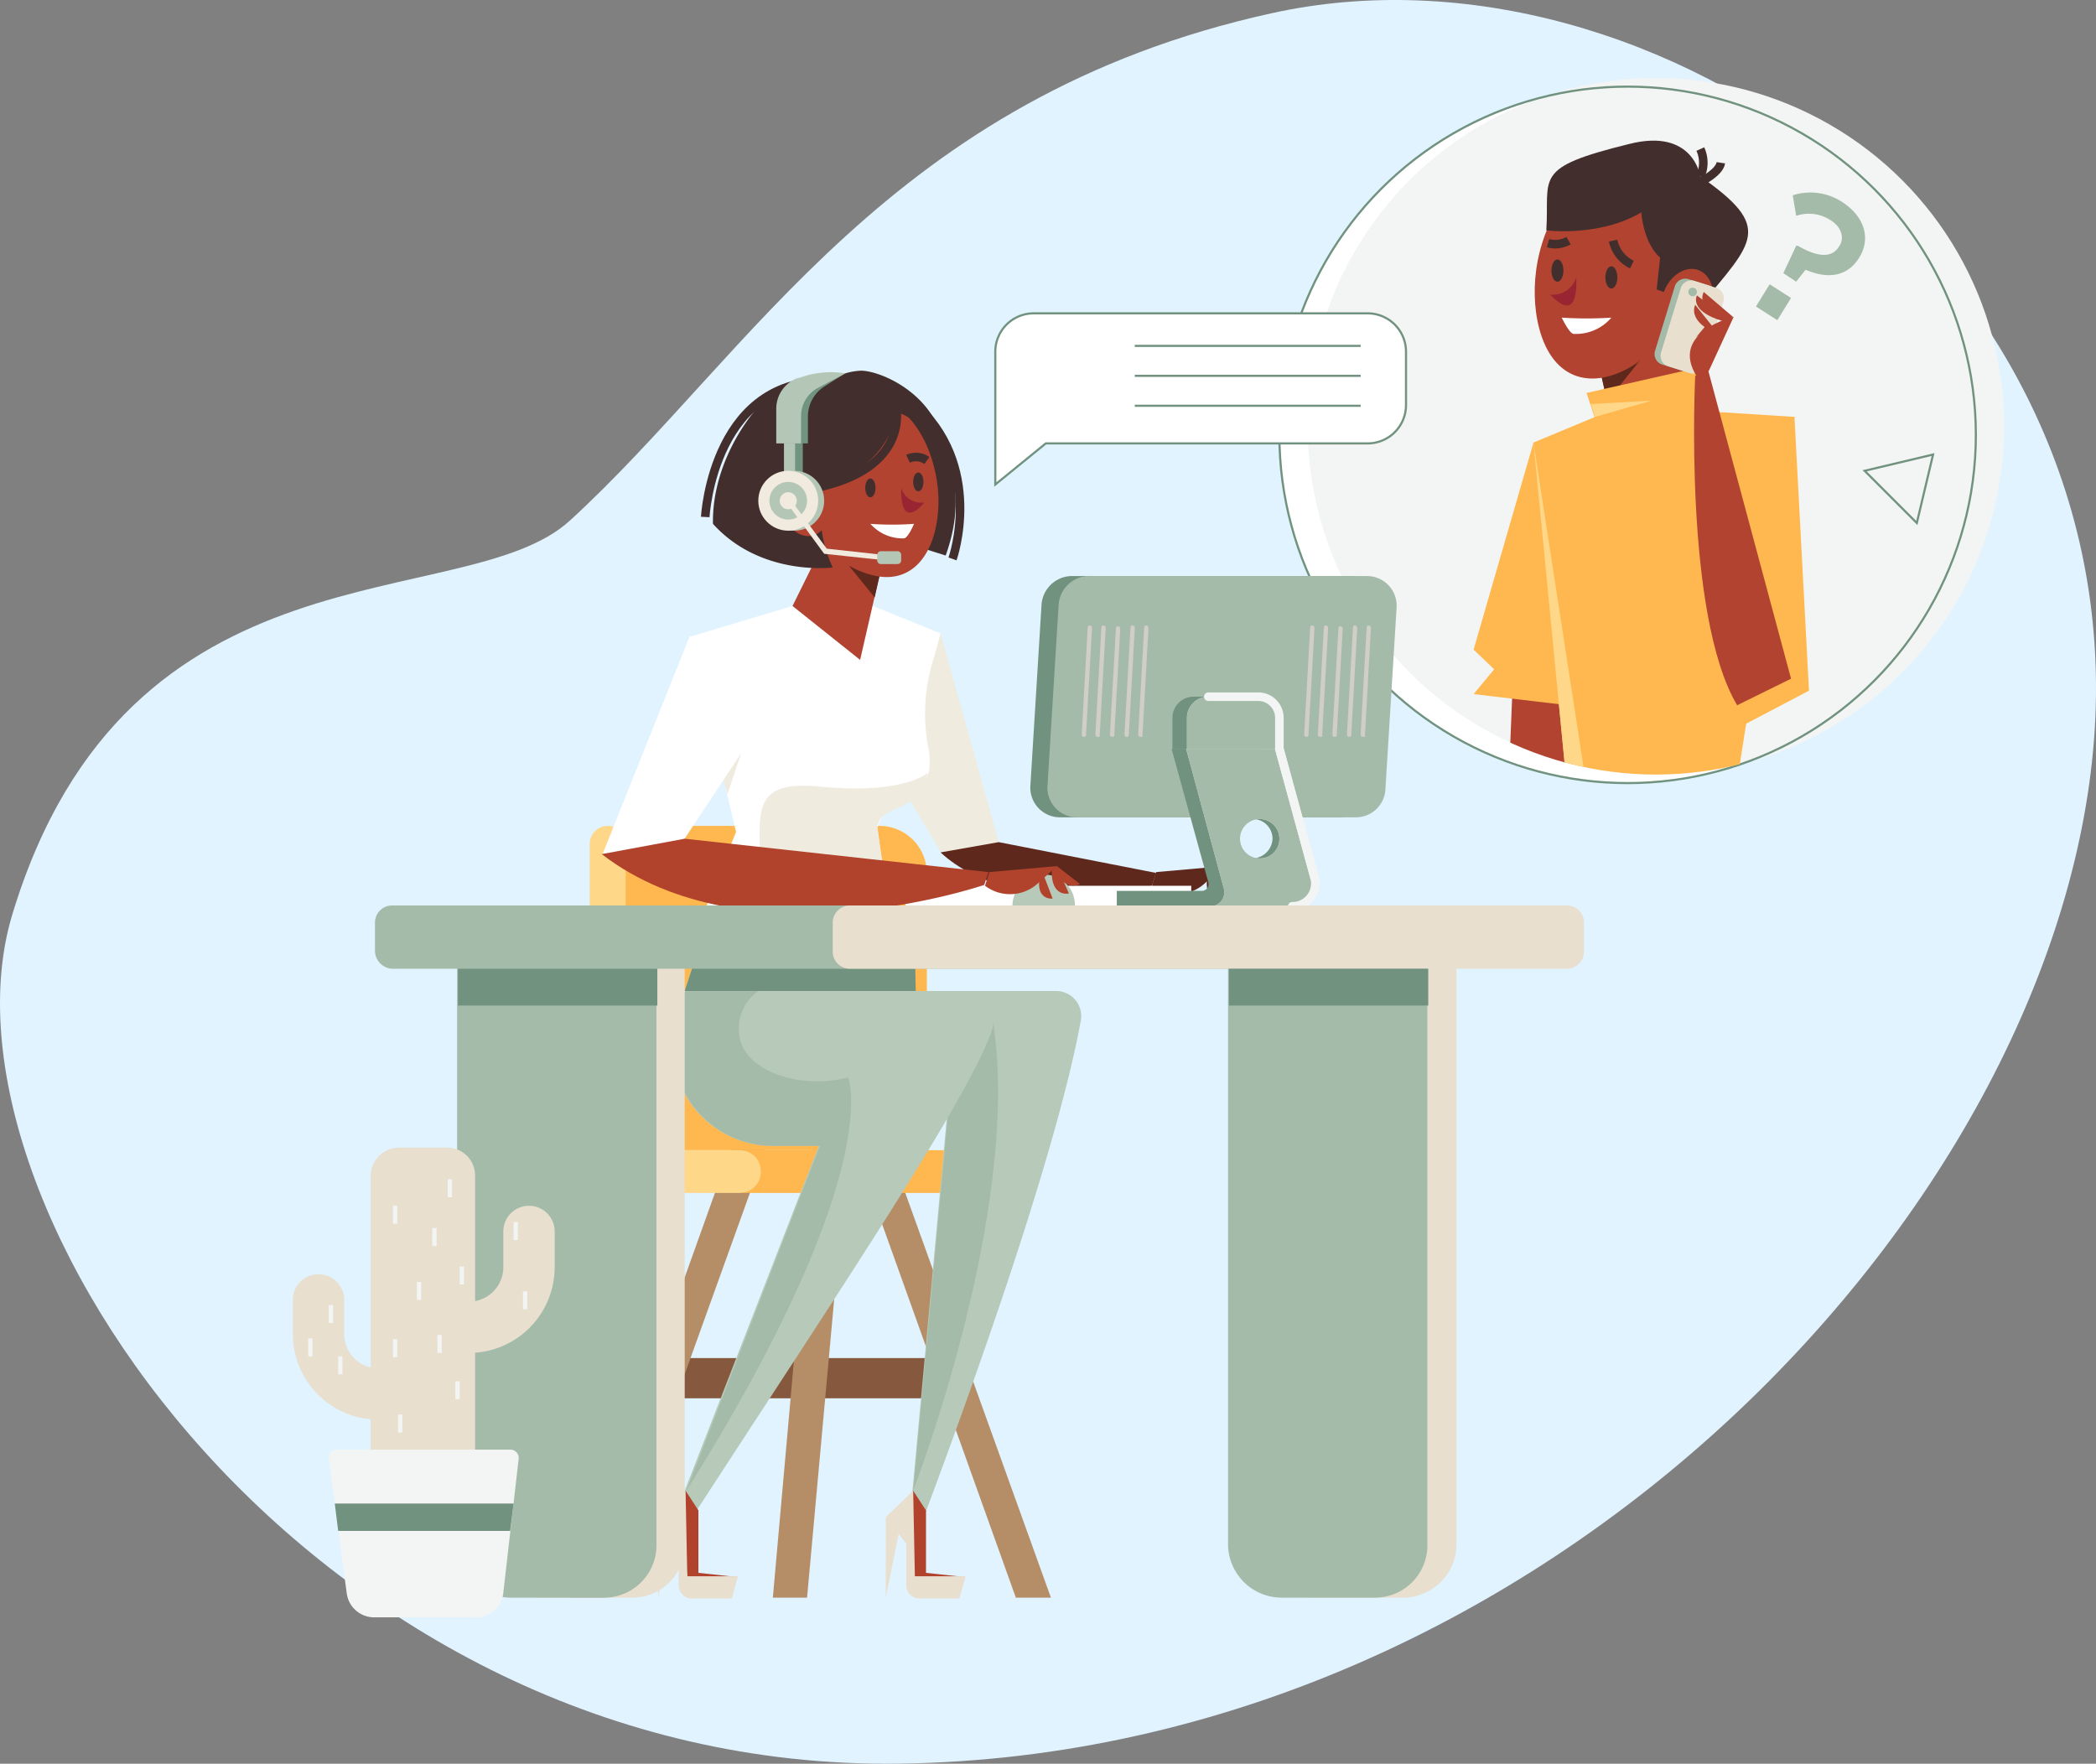 <svg xmlns="http://www.w3.org/2000/svg" xmlns:xlink="http://www.w3.org/1999/xlink" width="244.967" height="206.133" viewBox="0 0 244.967 206.133"><rect x="0" y="0" width="244.967" height="206.133" fill="#808080" stroke="none"/><defs><style>.a{fill:#e0f3ff;}.aa,.b{fill:#fff;}.ab,.c{fill:#f3f5f4;}.d,.i,.y{fill:none;}.aa,.ab,.d{stroke:#70927f;stroke-width:0.25px;}.aa,.ab,.d,.i,.y{stroke-miterlimit:10;}.e{clip-path:url(#a);}.f{fill:#b14330;}.g{fill:#ffb84f;}.h{fill:#5f281c;}.i{stroke:#422e2d;}.j{fill:#422e2d;}.k{fill:#9a2532;}.l{fill:#ffd788;}.m{fill:#a5bbaa;}.n{fill:#e8dfcf;}.o{fill:#86593e;}.p{fill:#b58e67;}.q{fill:#b7c9b9;}.r{fill:#efebdf;}.s{fill:#709480;}.t{fill:#b4c6b6;}.u{fill:#f1eadf;}.v{fill:#b1432d;}.w{fill:#70927f;}.x{fill:#e3e3e3;}.y{stroke:#f3f5f4;stroke-linecap:round;stroke-linejoin:round;}.z{fill:#d1cec7;}</style><clipPath id="a"><circle cx="40.7" cy="40.7" r="40.7" transform="translate(468.4 178.7)"/></clipPath></defs><g transform="translate(-315.575 -169.577)"><path class="a" d="M317,276.5c-10.2,33.9,35.4,100.1,103.6,99.2,76.1-1,136.5-66.2,139.8-121s-51.4-93.4-96.1-83.6-60.9,39.9-82.1,59.3C369.9,241.7,330.5,231.8,317,276.5Z"/><circle class="b" cx="40.7" cy="40.7" r="40.7" transform="translate(465.1 179.7)"/><circle class="c" cx="40.7" cy="40.7" r="40.7" transform="translate(468.4 178.7)"/><circle class="d" cx="40.7" cy="40.7" r="40.7" transform="translate(465.1 179.7)"/><g class="e"><path class="f" d="M498.7,261h-6.8l.6-14.7h5.8Z"/><path class="g" d="M494.8,221.3l-7,24.2,2.4,2.3-2.4,2.9,12.7,1.5Z"/><path class="g" d="M498.7,261.5h19.8l6.8-43.2-11-.7-12.3.7-7.2,3Z"/><path class="f" d="M505.3,224.8l9-7.2L511,206.7l-9.5,1.3Z"/><path class="h" d="M503.4,216.5l4.4-5.5-6.3-3Z"/><path class="f" d="M495,202.2c-.4,5,1.2,11.2,6.2,11.6s11.1-5.5,11.5-10.6,2.3-13.4-4.5-14C498.3,188.4,495.4,197.1,495,202.2Z"/><path class="i" d="M504.1,197.7a4.051,4.051,0,0,0,2.2,2.8"/><path class="i" d="M496.5,198a3.163,3.163,0,0,0,2.4-.3"/><path class="b" d="M498.1,206.7a44.64,44.64,0,0,0,5.8,0,5.435,5.435,0,0,1-4.4,1.9C499,208.6,498.1,206.7,498.1,206.7Z"/><ellipse class="j" cx="0.7" cy="1.3" rx="0.7" ry="1.3" transform="translate(503.2 200.7)"/><ellipse class="j" cx="0.7" cy="1.3" rx="0.7" ry="1.3" transform="translate(496.9 199.9)"/><path class="k" d="M499.8,202a2.861,2.861,0,0,1-3.1,2C496.8,203.9,500,208,499.8,202Z"/><path class="j" d="M514.3,205.3c6.2-7.5,8.6-9.1,0-15.1,0,0-.8-5.7-8.3-3.8-11.4,2.8-9.3,3.8-9.7,10.1,0,0,6.2.8,11.1-2.1,0,0,.2,3.5,2.2,5.3l-.4,3.7Z"/><path class="i" d="M514.3,190.2a3.864,3.864,0,0,0,0-3.2"/><path class="i" d="M513.8,191.1s2.7-1.2,2.9-2.5"/><ellipse class="f" cx="2.9" cy="3.8" rx="2.9" ry="3.8" transform="matrix(-0.935, -0.354, 0.354, -0.935, 514.121, 209.28)"/><path class="g" d="M516.1,218.3l-2.3-5.7L501,215.5l3.6,10.9Z"/><path class="l" d="M501.5,216.8l7.1-.4-6.6,1.9Z"/><path class="g" d="M525.3,218.3l1.7,32-10.1,5.3-.8-37.3Z"/><path class="m" d="M512.2,212.9l-2.3-.7a1.284,1.284,0,0,1-.9-1.6l2.3-7.5a1.284,1.284,0,0,1,1.6-.9l2.3.7a1.284,1.284,0,0,1,.9,1.6l-2.3,7.5A1.25,1.25,0,0,1,512.2,212.9Z"/><path class="n" d="M513.1,213.2l-2.5-.8a1.284,1.284,0,0,1-.9-1.6l2.3-7.5a1.284,1.284,0,0,1,1.6-.9l2.5.8a1.284,1.284,0,0,1,.9,1.6l-2.3,7.5A1.284,1.284,0,0,1,513.1,213.2Z"/><circle class="m" cx="0.5" cy="0.5" r="0.5" transform="translate(512.9 203.2)"/><path class="f" d="M524.9,248.9l-9.7-36.1-1.5.7s-1.4,27.9,4.9,38.5Z"/><path class="f" d="M515.3,212.9l2.9-6.3s-7.6,1.8-4.3,7Z"/><path class="f" d="M518.1,206.6l-3.4-2.9s-1.2,2,2.8,3.3Z"/><path class="f" d="M513.8,209l1.9-1.3-2-2.5s-.7,1.3,1.1,2.6Z"/><path class="f" d="M517.5,206.9l-3.6-2.8s-1,1.8,3,3Z"/><path class="l" d="M498.7,261.5l-3.9-40.2,6.2,40.2Z"/></g><rect class="o" width="32.3" height="4.7" transform="translate(393.7 328.3)"/><path class="p" d="M438.4,356.3h-4.1l-18.9-52.8h4Z"/><path class="p" d="M405.9,356.3h4l4.8-52.8h-4.1Z"/><path class="p" d="M382.2,356.3h4l19-52.8h-4.1Z"/><path class="g" d="M418.4,266.1H388.2a2.22,2.22,0,0,0-2.2,2.2v32.1a3.585,3.585,0,0,0,3.6,3.6h34.3V271.6A5.548,5.548,0,0,0,418.4,266.1Z"/><path class="g" d="M435.4,309H402.5v-5h32.9a1.43,1.43,0,0,1,1.4,1.4v2.3A1.493,1.493,0,0,1,435.4,309Z"/><path class="l" d="M388.7,298.5V268.2a2.112,2.112,0,0,0-2.1-2.1h0a2.112,2.112,0,0,0-2.1,2.1v30.7A10.072,10.072,0,0,0,394.6,309H402a2.476,2.476,0,0,0,2.5-2.5h0A2.476,2.476,0,0,0,402,304h-7.8A5.484,5.484,0,0,1,388.7,298.5Z"/><path class="q" d="M422.9,303.5h-17a11.719,11.719,0,0,1-11.2-15.3l2.8-8.8,24.9-3Z"/><path class="r" d="M425.5,243.6l7.1,25.5h-7.1l-7.6-12.7Z"/><path class="h" d="M432.3,268l18.4,3.6-.5,1.5s-16.3,3.9-24.7-3.9Z"/><path class="h" d="M450.7,271.5l7.9-.7-2.2,2a4.836,4.836,0,0,1-6.2.3h0Z"/><path class="h" d="M458.6,270.8,460,274s-2.1.5-2-2.7Z"/><path class="h" d="M456.9,271.2l1.3,3.4S455.8,274.9,456.9,271.2Z"/><path class="h" d="M458.6,270.8l2.7,2.1s-1.8,1-2.9-1.7Z"/><rect class="b" width="33.4" height="2.4" transform="translate(421.4 273.1)"/><path class="b" d="M425.5,243.6l-7.9-3.2h-9.4l-12,3.6,5.4,22.8-4.9,12.3h23.2l-1.8-12.8.1-.2a4.957,4.957,0,0,1,2.6-2.9c2.1-1,3.3-2.5,3.4-3.9a8.3,8.3,0,0,0-.1-2.2,21.259,21.259,0,0,1,.7-10.9Z"/><path class="r" d="M421.2,263.7a5.873,5.873,0,0,0,2.8-3.8s-2.8,2.6-12.7,1.6c-11.4-1.1-4.3,7.3-8.3,17.4h16.9l-1.8-12.8.1-.2C418.6,264.6,420,264.3,421.2,263.7Z"/><path class="f" d="M416.1,246.7l-7.9-6.3,4.2-8.5h7.1Z"/><path class="h" d="M417.8,239.4l-3.9-4.8,5.6-2.7Z"/><path class="j" d="M412,214.4a7.622,7.622,0,0,1,4.2-1.5c2,0,7.3,2.1,9.2,7s2.7,9,.7,14.6l-8.6-2.7Z"/><path class="f" d="M425.2,226.8c.4,4.4-1.1,9.8-5.5,10.2s-11-4.9-11.4-9.3-.8-11.8,5.2-12.3C422.2,214.7,424.8,222.4,425.2,226.8Z"/><path class="i" d="M421.7,223.2a2.17,2.17,0,0,1,2.2.2"/><path class="j" d="M407.8,227s10.4-.1,12.7-9.2c0,0,1.6.3,3.8,2.7,0,0-1-5.4-9.7-5.4C405.7,215.2,407.8,227,407.8,227Z"/><path class="i" d="M420.3,217.2s1.7,7.1-9.4,9.4"/><path class="j" d="M412,225.4a15.266,15.266,0,0,0,.9,10.5s-8.4,1.1-14-5.1c-.1-5.6,2.7-11.1,6.2-14.7,3-3,11.4-4,13.5,1.8C418.5,217.8,412.7,217.7,412,225.4Z"/><path class="i" d="M426.9,234.9s3.9-11-4.7-18.4"/><path class="i" d="M398,230s.9-17.1,15.5-15.8"/><path class="b" d="M422.4,230.8a34.969,34.969,0,0,1-5.1,0,5.038,5.038,0,0,0,3.9,1.7C421.7,232.5,422.4,230.8,422.4,230.8Z"/><ellipse class="j" cx="0.6" cy="1.1" rx="0.6" ry="1.1" transform="translate(416.7 225.5)"/><ellipse class="j" cx="0.6" cy="1.1" rx="0.6" ry="1.1" transform="translate(422.3 224.8)"/><path class="k" d="M420.9,226.6a2.441,2.441,0,0,0,2.7,1.7S420.8,231.9,420.9,226.6Z"/><ellipse class="f" cx="2.6" cy="3.3" rx="2.6" ry="3.3" transform="matrix(0.935, -0.354, 0.354, 0.935, 406.032, 226.846)"/><rect class="s" width="1.3" height="6.7" transform="translate(408.1 219.9)"/><rect class="t" width="1.3" height="6.7" transform="translate(407.2 219.9)"/><path class="s" d="M410,221.4v-3.2a4.16,4.16,0,0,1,2-3.5c.6-.4,2.4-1.5,2.4-1.5a17.774,17.774,0,0,0-4.4.5l-.4.1a3.812,3.812,0,0,0-2.4,3.5v4.1H410Z"/><path class="t" d="M409.2,221.4v-3.2a3.714,3.714,0,0,1,2-3.3l3.2-1.7-1-.1a10.683,10.683,0,0,0-4.3.6l-.4.1a3.812,3.812,0,0,0-2.4,3.5v4.1h2.9Z"/><circle class="t" cx="3.5" cy="3.5" r="3.5" transform="translate(404.9 224.6)"/><circle class="u" cx="3.5" cy="3.5" r="3.5" transform="translate(404.2 224.6)"/><circle class="t" cx="2.2" cy="2.2" r="2.2" transform="translate(405.5 225.9)"/><circle class="u" cx="1" cy="1" r="1" transform="translate(406.7 227.1)"/><path class="u" d="M420.3,235.2l-8.4-.9-4.4-6,.5-.3,4.2,5.7,8.2.9Z"/><path class="t" d="M420.5,235.5h-2a.43.43,0,0,1-.4-.4v-.7a.43.43,0,0,1,.4-.4h2a.43.43,0,0,1,.4.4v.7A.43.43,0,0,1,420.5,235.5Z"/><path class="r" d="M402.2,257.6l-1.6,4.8-1-3.3Z"/><path class="b" d="M396.2,243.9,386,269.4h8.4l7.8-11.8Z"/><path class="q" d="M441.2,275.5h-7.3a3.691,3.691,0,0,1,3.7-3.7A3.548,3.548,0,0,1,441.2,275.5Z"/><path class="v" d="M395.6,267.6l35.5,3.9-.5,1.5s-27.7,9.5-44.7-3.6Z"/><path class="v" d="M431.2,271.5l7.9-.7-2.2,2a4.836,4.836,0,0,1-6.2.3h0Z"/><path class="v" d="M439.1,270.8l1.4,3.2s-2.1.5-2-2.7Z"/><path class="v" d="M437.3,271.2l1.3,3.4S436.2,274.9,437.3,271.2Z"/><path class="v" d="M439.1,270.8l2.7,2.1s-1.8,1-2.9-1.7Z"/><path class="w" d="M472,265.1H439.5a3.466,3.466,0,0,1-3.5-3.7l1.3-21.1a3.593,3.593,0,0,1,3.5-3.4h32.5a3.466,3.466,0,0,1,3.5,3.7l-1.3,21.1A3.523,3.523,0,0,1,472,265.1Z"/><path class="m" d="M474,265.1H441.5a3.466,3.466,0,0,1-3.5-3.7l1.3-21.1a3.593,3.593,0,0,1,3.5-3.4h32.5a3.466,3.466,0,0,1,3.5,3.7l-1.3,21.1A3.458,3.458,0,0,1,474,265.1Z"/><path class="w" d="M462.7,257.1H452.5l4.3,15.6a.8.8,0,0,1-.8,1h-9.9v1.8h18.2a2.622,2.622,0,0,0,2.5-3.3Zm-.7,12.8a2.3,2.3,0,1,1,2.3-2.3A2.4,2.4,0,0,1,462,269.9Z"/><path class="w" d="M460.9,251h-5.8a2.476,2.476,0,0,0-2.5,2.5v3.6h10.8v-3.6A2.476,2.476,0,0,0,460.9,251Z"/><path class="x" d="M462.6,251h-5.8a2.476,2.476,0,0,0-2.5,2.5v3.6h10.8v-3.6A2.476,2.476,0,0,0,462.6,251Z"/><path class="x" d="M469.2,272.1l-4.1-15H454.2l.6,2.2h0l3.8,14.1a1.647,1.647,0,0,1-1.5,2.1h9.5A2.672,2.672,0,0,0,469.2,272.1Zm-6.4-2.2a2.3,2.3,0,1,1,2.3-2.3A2.263,2.263,0,0,1,462.8,269.9Z"/><path class="m" d="M462.6,251h-5.8a2.476,2.476,0,0,0-2.5,2.5v3.6h10.8v-3.6A2.476,2.476,0,0,0,462.6,251Z"/><path class="m" d="M469.2,272.1l-4.1-15H454.2l.6,2.2h0l3.8,14.1a1.647,1.647,0,0,1-1.5,2.1h9.5A2.672,2.672,0,0,0,469.2,272.1Zm-6.4-2.2a2.3,2.3,0,1,1,2.3-2.3A2.263,2.263,0,0,1,462.8,269.9Z"/><path class="y" d="M469.2,272.1l-4.1-15h0v-3.6a2.476,2.476,0,0,0-2.5-2.5h-5.8"/><path class="y" d="M465.1,257.1l4.1,15a2.672,2.672,0,0,1-2.6,3.4"/><path class="z" d="M442.3,255.7h0a.265.265,0,0,1-.3-.3l.7-12.5c0-.1.1-.3.3-.2.1,0,.2.1.2.3l-.7,12.5A.215.215,0,0,1,442.3,255.7Z"/><path class="z" d="M443.9,255.7h0a.265.265,0,0,1-.3-.3l.7-12.5c0-.1.1-.3.3-.2.1,0,.2.1.2.3l-.7,12.5C444.2,255.6,444.1,255.7,443.9,255.7Z"/><path class="z" d="M445.6,255.7h0a.265.265,0,0,1-.3-.3L446,243c0-.1.1-.3.3-.2.1,0,.2.1.2.3l-.7,12.5A.349.349,0,0,1,445.6,255.7Z"/><path class="z" d="M447.3,255.7h0a.265.265,0,0,1-.3-.3l.7-12.5c0-.1.1-.3.3-.2.1,0,.2.1.2.3l-.7,12.5A.215.215,0,0,1,447.3,255.7Z"/><path class="z" d="M448.9,255.7h0a.265.265,0,0,1-.3-.3l.7-12.5c0-.1.1-.3.3-.2.1,0,.2.1.2.3l-.7,12.5C449.2,255.6,449.1,255.7,448.9,255.7Z"/><path class="z" d="M468.3,255.7h0a.265.265,0,0,1-.3-.3l.7-12.5c0-.1.1-.3.3-.2.1,0,.2.1.2.3l-.7,12.5A.215.215,0,0,1,468.3,255.7Z"/><path class="z" d="M469.9,255.7h0a.265.265,0,0,1-.3-.3l.7-12.5c0-.1.1-.3.3-.2.1,0,.2.1.2.3l-.7,12.5C470.2,255.6,470.1,255.7,469.9,255.7Z"/><path class="z" d="M471.6,255.7h0a.265.265,0,0,1-.3-.3L472,243c0-.1.1-.3.3-.2.1,0,.2.1.2.3l-.7,12.5A.349.349,0,0,1,471.6,255.7Z"/><path class="z" d="M473.3,255.7h0a.265.265,0,0,1-.3-.3l.7-12.5c0-.1.1-.3.3-.2.1,0,.2.1.2.3l-.7,12.5A.215.215,0,0,1,473.3,255.7Z"/><path class="z" d="M474.9,255.7h0a.265.265,0,0,1-.3-.3l.7-12.5c0-.1.1-.3.3-.2.1,0,.2.1.2.3l-.7,12.5C475.2,255.6,475.1,255.7,474.9,255.7Z"/><path class="q" d="M439,285.4H427.6L422,346.2h1.8c13.2-35.3,17-51.2,18.1-57.4A2.925,2.925,0,0,0,439,285.4Z"/><path class="m" d="M422.3,343.8s12.6-32.5,9.4-54.4c-.2-1.4-4-4-4-4Z"/><path class="q" d="M428,285.4h-9.7l-22.7,58.4,1.4,2.3c16.3-25.1,31.3-47.4,34.4-55.8A3.552,3.552,0,0,0,428,285.4Z"/><path class="m" d="M414.7,295.5c-5.5,1.4-11.3-.6-12.5-4a5.376,5.376,0,0,1,2-6.1l-2.4-6.5-4.2.5-2.8,8.8A11.719,11.719,0,0,0,406,303.5h5.4l-15.6,40.3C419.2,306.5,414.7,295.5,414.7,295.5Z"/><path class="w" d="M397.3,280.2h25.2l.1,5.2h-27Z"/><path class="v" d="M423.8,346.1v7.3l4.6.5h-6l-.3-4.5-2.1-2.7,2.3-2.9Z"/><path class="n" d="M428.4,353.9l-.7,2.5H423a1.538,1.538,0,0,1-1.5-1.5V350l-2.4-3.1,3.2-3.1.2,10h5.9Z"/><path class="n" d="M419.1,346.9v9.4l1.7-8.4Z"/><path class="v" d="M397.2,346.1v7.3l4.6.5h-5.9l-.4-4.5-2.1-2.7,2.3-2.9Z"/><path class="n" d="M401.8,353.9l-.7,2.5h-4.7a1.538,1.538,0,0,1-1.5-1.5V350l-2.4-3.1,3.2-3.1.2,10h5.9Z"/><path class="n" d="M392.5,346.9v9.4l1.7-8.4Z"/><path class="n" d="M389.4,356.3H378.6a6.274,6.274,0,0,1-6.3-6.3V280.1h23.3V350A6.128,6.128,0,0,1,389.4,356.3Z"/><path class="m" d="M386.1,356.3H375.3A6.274,6.274,0,0,1,369,350V280.1h23.3V350A6.128,6.128,0,0,1,386.1,356.3Z"/><path class="n" d="M479.6,356.3H468.8a6.274,6.274,0,0,1-6.3-6.3V280.1h23.3V350A6.253,6.253,0,0,1,479.6,356.3Z"/><path class="m" d="M476.2,356.3H465.4a6.274,6.274,0,0,1-6.3-6.3V280.1h23.3V350A6.128,6.128,0,0,1,476.2,356.3Z"/><path class="m" d="M361.4,282.8H480.9a2.006,2.006,0,0,0,2-2v-3.4a2.006,2.006,0,0,0-2-2H361.4a2.006,2.006,0,0,0-2,2v3.4A2.149,2.149,0,0,0,361.4,282.8Z"/><path class="n" d="M414.9,282.8h83.8a2.006,2.006,0,0,0,2-2v-3.4a2.006,2.006,0,0,0-2-2H414.9a2.006,2.006,0,0,0-2,2v3.4A2.006,2.006,0,0,0,414.9,282.8Z"/><rect class="w" width="23.3" height="4.3" transform="translate(369.1 282.8)"/><rect class="w" width="23.3" height="4.3" transform="translate(459.2 282.8)"/><path class="aa" d="M431.9,226.2l5.9-4.8h37.6a4.481,4.481,0,0,0,4.5-4.5v-6.2a4.481,4.481,0,0,0-4.5-4.5h-39a4.481,4.481,0,0,0-4.5,4.5Z"/><line class="d" x1="26.4" transform="translate(448.2 210)"/><line class="d" x1="26.4" transform="translate(448.2 213.5)"/><line class="d" x1="26.4" transform="translate(448.2 217)"/><path class="m" d="M525.5,198.3h.2c2.4,1.4,4,1.4,4.8.1h0c.7-1,.3-2.3-1-3.1a4.638,4.638,0,0,0-4-.5l-.4-2.4a6.778,6.778,0,0,1,5.8.8c2.6,1.7,3.4,4.3,1.9,6.6h0c-1.5,2.3-3.9,2.3-6.2,1.3l-1.1,1.4-1.5-1Zm-3.1,4.5,2.5,1.6-1.6,2.6-2.5-1.6Z"/><path class="n" d="M367.8,303.7h-5.6a3.329,3.329,0,0,0-3.3,3.3v42.8a.9.9,0,0,0,.9.9h10.4a.9.9,0,0,0,.9-.9V307A3.265,3.265,0,0,0,367.8,303.7Z"/><path class="n" d="M370.4,327.7h-4a3,3,0,0,1,0-6h4a4.012,4.012,0,0,0,4-4v-4.2a3,3,0,0,1,6,0v4.2A10.029,10.029,0,0,1,370.4,327.7Z"/><path class="n" d="M364,335.5h-4.2a10.029,10.029,0,0,1-10-10v-4a3,3,0,0,1,6,0v4a4.012,4.012,0,0,0,4,4H364a3,3,0,0,1,0,6Z"/><rect class="c" width="0.5" height="2.1" transform="translate(361.5 310.5)"/><rect class="c" width="0.5" height="2.1" transform="translate(367.9 307.4)"/><rect class="c" width="0.5" height="2.1" transform="translate(364.3 319.4)"/><rect class="c" width="0.5" height="2.1" transform="translate(366.1 313.1)"/><rect class="c" width="0.5" height="2.1" transform="translate(368.8 331)"/><rect class="c" width="0.5" height="2.1" transform="translate(375.6 312.4)"/><rect class="c" width="0.5" height="2.1" transform="translate(361.5 326.1)"/><rect class="c" width="0.5" height="2.1" transform="translate(362.1 334.9)"/><rect class="c" width="0.5" height="2.1" transform="translate(366.7 325.6)"/><rect class="c" width="0.5" height="2.1" transform="translate(351.6 326)"/><rect class="c" width="0.5" height="2.1" transform="translate(354 322.1)"/><rect class="c" width="0.5" height="2.1" transform="translate(355.1 328.1)"/><rect class="c" width="0.5" height="2.1" transform="translate(369.3 317.6)"/><rect class="c" width="0.5" height="2.1" transform="translate(376.7 320.5)"/><path class="c" d="M375.3,339H354.9a.919.919,0,0,0-.9,1l2.1,15.8a3.233,3.233,0,0,0,3.2,2.8h11.9a3.167,3.167,0,0,0,3.2-2.9l1.8-15.7A.987.987,0,0,0,375.3,339Z"/><path class="w" d="M375.2,348.5l.4-3.2H354.7l.4,3.2Z"/><path class="ab" d="M541.5,222.7l-1.9,8-6.1-6.1Z"/></g></svg>